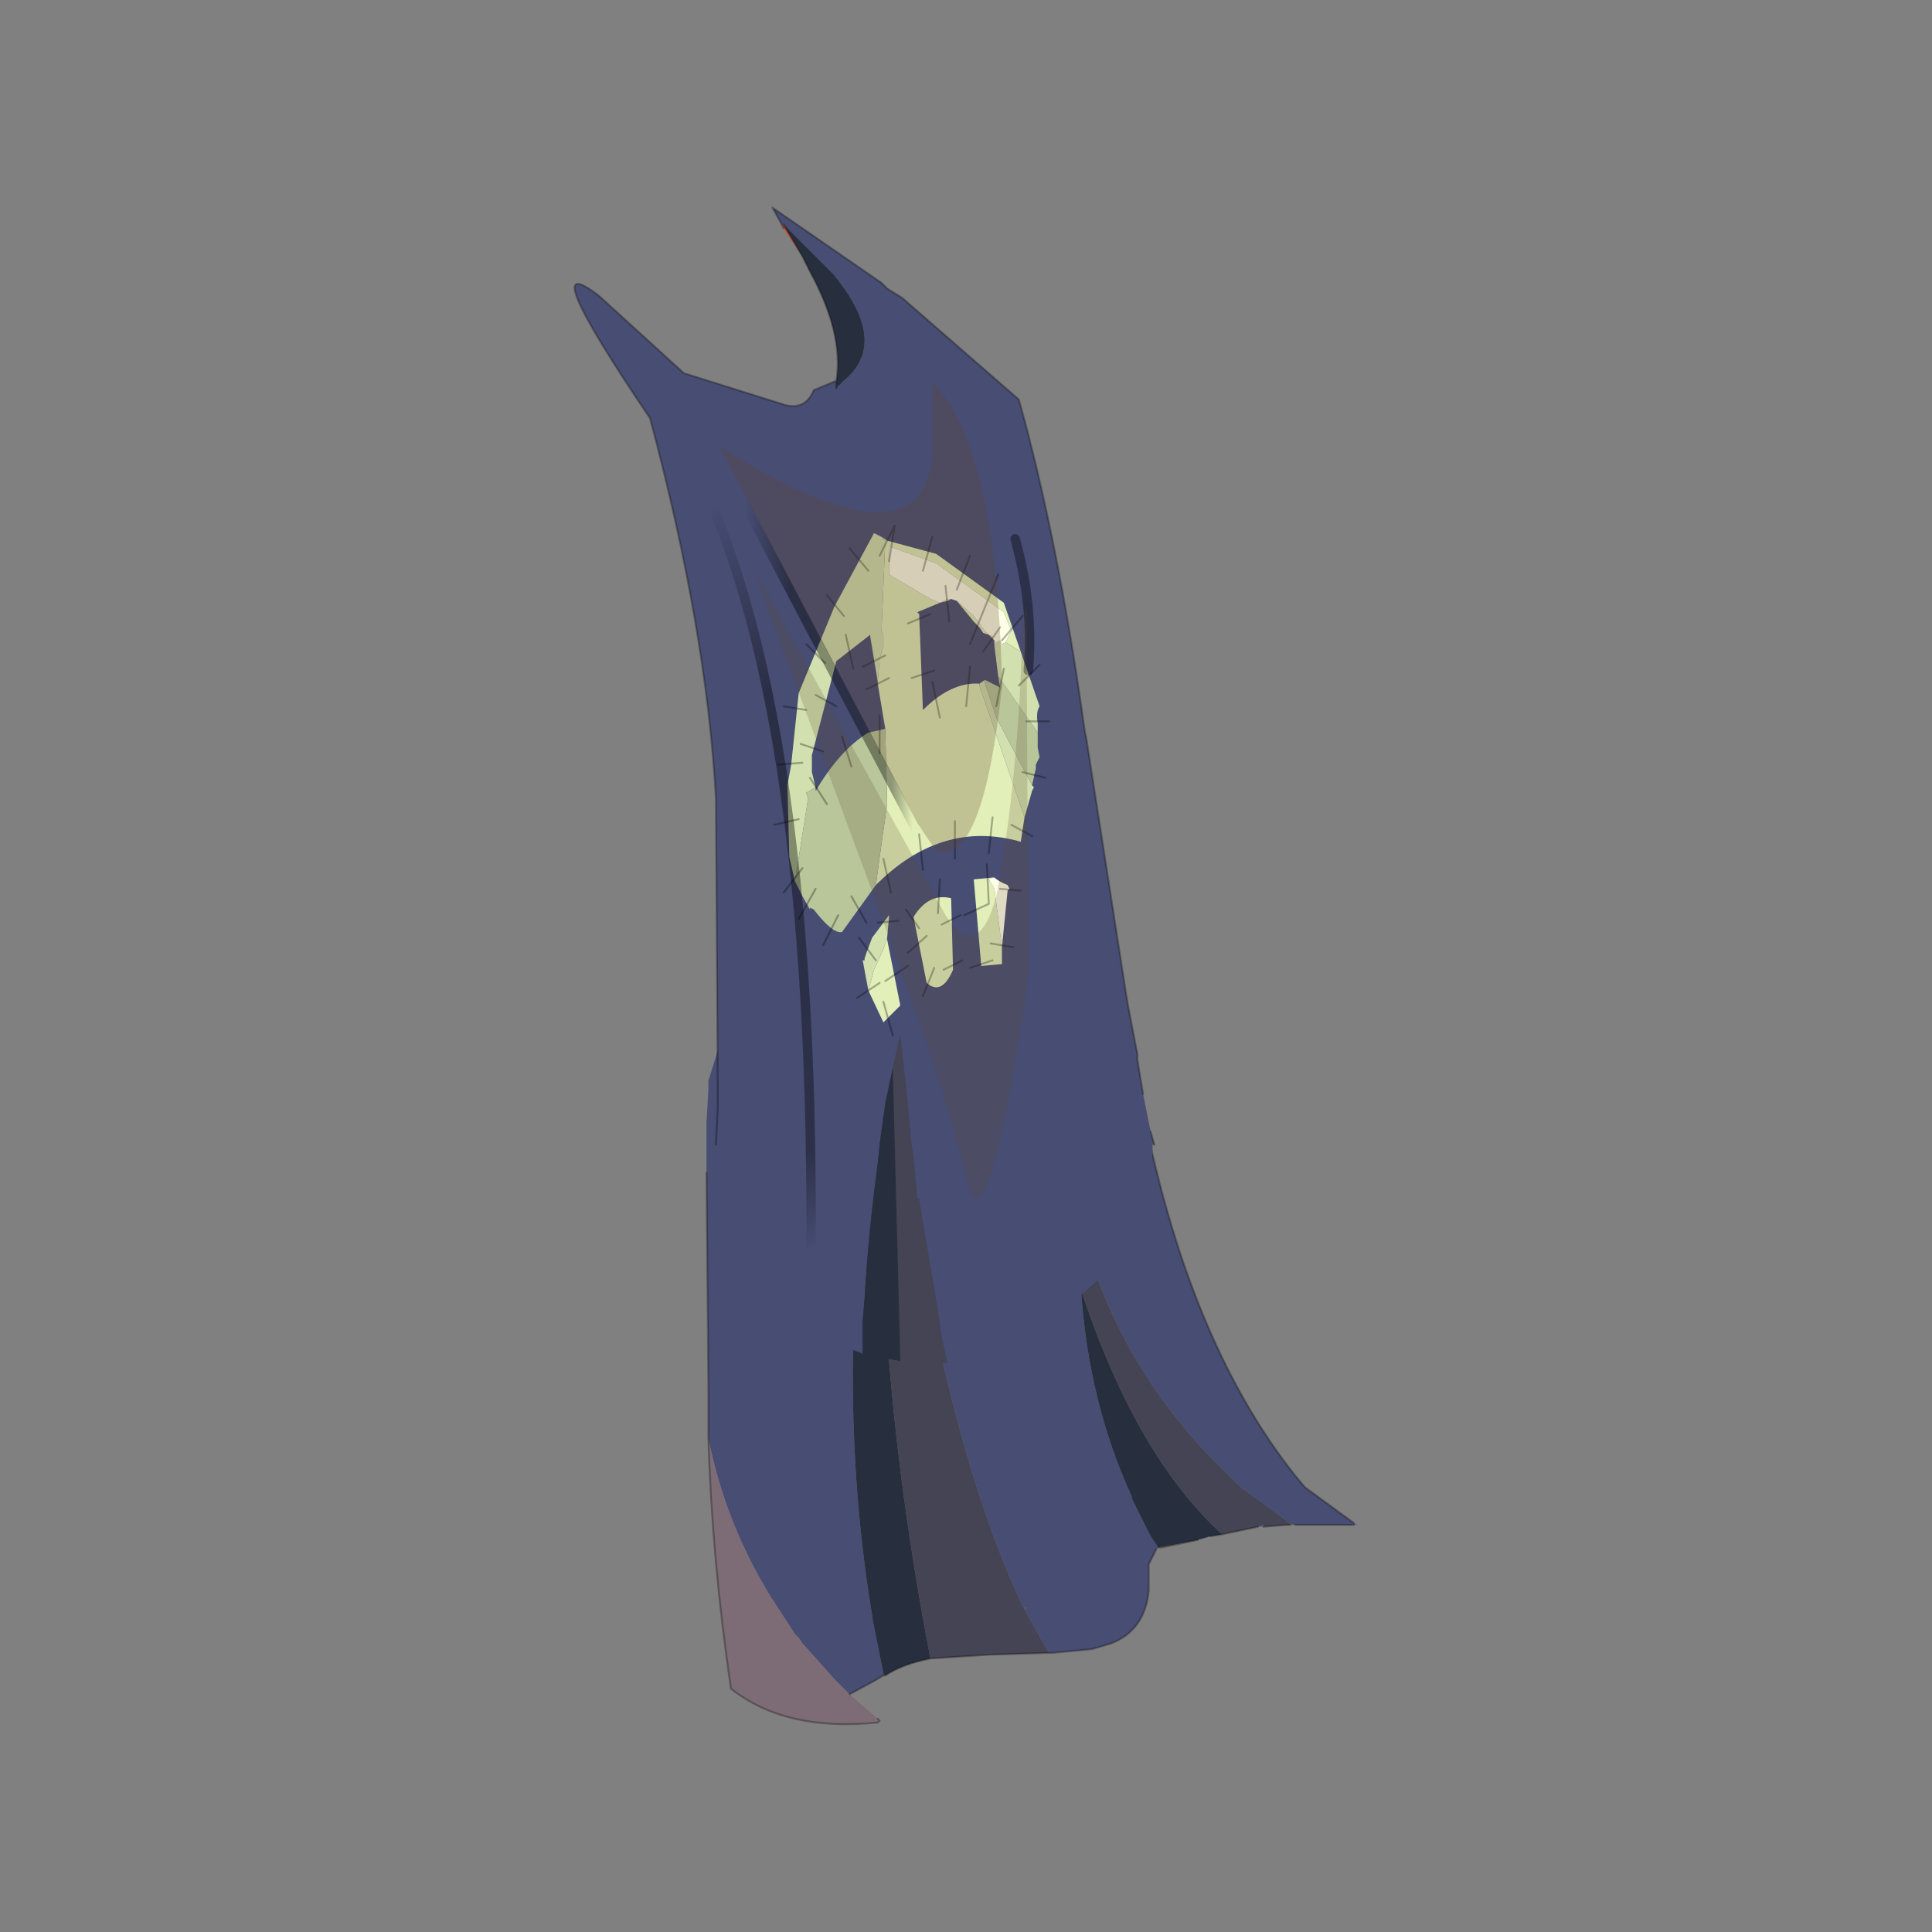 <?xml version="1.0" encoding="UTF-8" standalone="no"?>
<svg xmlns:xlink="http://www.w3.org/1999/xlink" height="440.0px" width="440.0px" xmlns="http://www.w3.org/2000/svg">
  <rect width="100%" height="100%" fill="#808080" stroke="none"/>
  <g transform="matrix(10.0, 0.0, 0.0, 10.0, 0.0, 0.0)">
    <use height="44.0" transform="matrix(0.909, 0.0, 0.0, 0.909, 2.0, 2.0)" width="44.0" xlink:href="#sprite0"/>
  </g>
  <defs>
    <g id="sprite0" transform="matrix(1.0, 0.0, 0.0, 1.0, 0.0, 0.0)">
      <use height="44.0" transform="matrix(1.0, 0.0, 0.0, 1.0, 0.0, 0.0)" width="44.0" xlink:href="#shape0"/>
      <use height="40.3" transform="matrix(0.943, 0.0, 0.0, 0.943, 12.2, 3.0)" width="20.8" xlink:href="#sprite1"/>
    </g>
    <g id="shape0" transform="matrix(1.0, 0.0, 0.0, 1.0, 0.0, 0.0)">
      <path d="M44.0 44.0 L0.0 44.0 0.0 0.0 44.0 0.0 44.0 44.0" fill="#43adca" fill-opacity="0.0" fill-rule="evenodd" stroke="none"/>
    </g>
    <g id="sprite1" transform="matrix(1.0, 0.0, 0.0, 1.0, 0.0, 0.0)">
      <use height="21.4" transform="matrix(1.0, 0.0, 0.0, 1.0, 3.5, 18.9)" width="17.3" xlink:href="#sprite2"/>
      <use height="31.0" transform="matrix(1.0, 0.0, 0.0, 1.0, 0.0, 0.0)" width="15.4" xlink:href="#sprite3"/>
    </g>
    <g id="sprite2" transform="matrix(1.0, 0.0, 0.0, 1.0, 5.85, 1.75)">
      <use height="21.4" transform="matrix(1.0, 0.0, 0.0, 1.0, -5.85, -1.75)" width="17.3" xlink:href="#shape1"/>
    </g>
    <g id="shape1" transform="matrix(1.0, 0.0, 0.0, 1.0, 5.85, 1.75)">
      <path d="M-4.15 -0.15 L-4.15 -0.1 -4.2 -0.1 -4.15 -0.15 M4.05 -0.1 L3.95 -0.05 3.95 -0.15 4.05 -0.1" fill="#cccccc" fill-rule="evenodd" stroke="none"/>
      <path d="M11.35 14.35 L11.35 14.3 11.45 14.35 11.35 14.35 M8.8 14.4 L8.95 14.35 8.95 14.4 8.8 14.4" fill="#555ba0" fill-rule="evenodd" stroke="none"/>
      <path d="M2.6 16.55 L2.65 16.55 2.6 16.6 2.6 16.55" fill="#596a61" fill-rule="evenodd" stroke="none"/>
      <path d="M7.2 14.75 L6.25 14.95 6.15 14.95 7.2 14.75" fill="#856e35" fill-rule="evenodd" stroke="none"/>
      <path d="M-1.0 0.9 L-0.95 0.7 -0.95 0.9 -1.0 0.9" fill="#2b301a" fill-rule="evenodd" stroke="none"/>
      <path d="M4.1 6.55 L4.1 6.5 4.1 6.3 4.15 6.5 4.15 6.55 4.1 6.55 M9.65 14.3 L9.75 14.35 9.65 14.35 9.65 14.3" fill="#4a5f18" fill-rule="evenodd" stroke="none"/>
      <path d="M-1.15 18.35 L-1.15 18.3 -1.1 18.35 -1.15 18.35" fill="#384913" fill-rule="evenodd" stroke="none"/>
      <path d="M-4.15 -0.15 L-4.05 -0.2 -3.65 -0.55 -2.45 -1.25 -1.8 -1.5 -1.75 -1.55 -1.1 -1.65 -0.75 -1.7 -0.1 -1.75 0.7 -1.7 0.8 -1.7 0.85 -1.7 1.1 -1.6 1.1 -1.55 1.05 -1.5 1.15 -0.55 1.5 2.55 1.55 2.8 1.6 2.8 1.6 2.55 1.2 -0.55 1.1 -1.5 1.1 -1.55 1.15 -1.6 1.3 -1.6 2.45 -1.2 2.7 -1.05 3.0 -0.85 3.05 -0.55 3.55 1.4 3.55 1.5 3.6 1.65 3.3 2.55 3.25 2.7 3.2 2.8 3.9 2.8 3.85 2.55 3.7 1.65 3.65 1.4 3.65 1.25 3.25 -0.55 3.25 -0.7 3.45 -0.55 3.95 -0.15 3.95 -0.05 4.05 -0.1 4.7 0.65 5.5 2.3 5.55 2.55 5.6 2.8 5.7 3.3 5.7 3.35 5.8 3.65 6.0 4.5 Q7.25 9.85 9.8 13.05 L10.05 13.35 11.35 14.3 11.35 14.35 9.8 14.35 9.75 14.35 9.65 14.3 8.35 13.35 8.3 13.3 8.25 13.25 Q5.5 10.7 4.4 7.4 L4.35 7.2 4.15 6.55 4.15 6.5 4.1 6.3 4.1 6.5 4.1 6.55 4.1 7.1 4.1 7.4 4.1 7.75 4.1 8.1 Q4.3 11.1 5.45 13.6 L5.45 13.65 5.95 14.65 6.15 14.95 6.1 15.0 5.9 15.4 5.9 15.85 5.9 16.1 Q5.8 17.15 4.9 17.5 L4.4 17.65 3.35 17.75 3.25 17.75 2.6 16.6 2.65 16.55 2.6 16.55 2.55 16.5 Q1.25 13.75 0.3 9.45 L0.15 8.75 0.05 8.05 -0.45 5.1 -0.6 3.95 -0.65 3.65 -0.75 2.8 -0.75 2.55 -0.95 0.9 -0.95 0.7 -1.0 0.9 -1.05 1.1 -1.35 2.55 -1.35 2.8 -1.4 2.9 -1.5 3.65 -1.55 4.15 -1.9 7.75 -1.95 8.35 -1.95 9.2 Q-2.05 13.15 -1.45 16.75 L-1.45 16.8 -1.15 18.3 -1.15 18.35 -1.4 18.5 -2.05 18.85 -2.45 18.45 -3.3 17.5 -3.4 17.35 -3.5 17.25 -4.15 16.25 Q-5.35 14.3 -5.8 12.05 L-5.8 10.75 -5.85 5.0 -5.85 4.0 -5.85 3.85 -5.85 3.65 -5.8 2.8 -5.8 2.65 -5.8 2.55 -5.55 1.75 -5.3 1.25 -4.8 0.55 -4.4 0.1 -4.2 -0.1 -4.15 -0.1 -4.15 -0.15" fill="#474d73" fill-rule="evenodd" stroke="none"/>
      <path d="M-1.05 1.1 L-1.0 0.9 -0.95 0.9 -0.75 2.55 -0.75 2.8 -0.65 3.65 -0.6 3.95 -0.45 5.1 0.05 8.05 0.15 8.75 0.3 9.45 Q1.25 13.75 2.55 16.5 L2.6 16.55 2.6 16.6 3.25 17.75 1.65 17.8 0.1 17.9 Q-1.65 8.8 -1.05 1.1 M4.1 8.1 L4.1 7.75 4.1 7.4 4.1 7.1 4.1 6.55 4.15 6.55 4.35 7.2 4.4 7.4 Q5.5 10.7 8.25 13.25 L8.3 13.3 8.35 13.35 9.65 14.3 9.65 14.35 9.55 14.35 8.95 14.4 8.95 14.35 8.8 14.4 7.85 14.6 Q5.55 12.5 4.1 8.1" fill="#454455" fill-rule="evenodd" stroke="none"/>
      <path d="M-1.15 18.3 L-1.45 16.8 -1.45 16.75 Q-2.05 13.15 -1.95 9.2 L-1.95 8.35 -1.9 7.75 -1.55 4.15 -1.5 3.65 -1.4 2.9 -1.35 2.8 -1.35 2.55 -1.05 1.1 Q-1.65 8.8 0.1 17.9 -0.65 18.05 -1.1 18.35 L-1.15 18.3 M6.15 14.95 L5.95 14.65 5.45 13.65 5.45 13.6 Q4.3 11.1 4.1 8.1 5.55 12.5 7.85 14.6 L7.55 14.65 7.2 14.75 6.15 14.95" fill="#272f3f" fill-rule="evenodd" stroke="none"/>
      <path d="M-5.8 12.05 Q-5.35 14.3 -4.15 16.25 L-3.5 17.25 -3.4 17.35 -3.3 17.5 -2.45 18.45 -2.05 18.85 -1.3 19.5 -1.25 19.55 -1.3 19.6 Q-3.75 19.85 -5.2 18.7 -5.7 15.3 -5.8 12.05" fill="#7d6c76" fill-rule="evenodd" stroke="none"/>
      <path d="M-5.85 5.0 L-5.8 10.75 -5.8 12.05 Q-5.7 15.3 -5.2 18.7 -3.75 19.85 -1.3 19.6 L-1.25 19.55 -1.3 19.5 M-2.05 18.85 L-1.4 18.5 -1.15 18.35 -1.1 18.35 M3.25 17.75 L3.35 17.75 4.4 17.65 4.9 17.5 Q5.8 17.15 5.9 16.1 L5.9 15.85 5.9 15.4 6.1 15.0 M9.8 14.35 L11.35 14.35 M11.35 14.3 L10.05 13.35 9.8 13.05 Q7.25 9.85 6.0 4.5 L5.8 3.65 5.7 3.35 5.7 3.3 M7.85 14.6 L8.8 14.4 M8.95 14.4 L9.55 14.35 9.65 14.35 M6.15 14.95 L6.25 14.95 7.2 14.75 M7.55 14.65 L7.85 14.6 M0.1 17.9 L1.65 17.8 3.25 17.75 M0.1 17.9 Q-0.65 18.05 -1.1 18.35" fill="none" stroke="#000000" stroke-linecap="round" stroke-linejoin="round" stroke-opacity="0.302" stroke-width="0.05"/>
    </g>
    <g id="sprite3" transform="matrix(1.0, 0.0, 0.0, 1.0, 3.05, 2.05)">
      <use height="31.0" transform="matrix(1.0, 0.0, 0.0, 1.0, -3.05, -2.05)" width="15.4" xlink:href="#shape2"/>
    </g>
    <g id="shape2" transform="matrix(1.0, 0.0, 0.0, 1.0, 3.05, 2.05)">
      <path d="M3.0 -0.75 L2.5 -1.6 2.45 -1.6 2.5 -1.5 3.0 -0.75" fill="#c84524" fill-rule="evenodd" stroke="none"/>
      <path d="M2.5 -1.6 L3.85 -0.25 4.0 -0.05 Q5.25 1.6 4.1 2.55 L3.9 2.75 3.9 2.55 3.3 2.8 Q3.05 3.4 2.4 3.15 L-0.15 2.35 -2.4 0.3 Q-4.2 -1.1 -1.05 3.55 0.45 9.15 0.7 13.65 L0.75 21.45 0.75 21.75 0.75 21.85 0.7 22.85 0.7 24.2 Q0.95 25.3 1.65 26.25 L2.05 26.75 2.3 26.95 2.35 27.0 4.2 28.25 4.6 28.4 4.6 27.55 4.65 26.95 Q4.75 25.2 5.0 23.35 L5.05 22.85 5.15 22.1 5.2 21.75 5.4 20.8 5.6 19.9 5.8 21.75 5.9 22.85 5.95 22.85 5.95 23.15 6.1 24.3 6.6 27.25 6.7 27.95 6.85 28.65 8.05 28.15 Q8.25 27.95 9.1 27.5 L10.45 26.8 11.45 25.9 11.85 25.15 12.15 24.4 12.3 23.05 12.3 22.85 12.35 22.85 12.25 22.5 12.1 21.75 12.05 21.5 11.9 20.6 11.9 20.45 11.65 19.15 11.6 18.85 10.55 12.1 10.5 11.85 Q9.8 6.8 8.75 3.05 L5.65 0.35 5.25 0.1 5.1 -0.05 2.2 -2.05 2.45 -1.6 2.5 -1.6" fill="#474d73" fill-rule="evenodd" stroke="none"/>
      <path d="M5.6 28.6 L6.3 28.65 6.45 28.65 6.85 28.65 6.7 27.95 6.6 27.25 6.1 24.3 6.05 24.25 5.95 23.15 5.9 22.85 5.8 21.75 5.6 19.9 5.4 20.8 5.6 28.6" fill="#454455" fill-rule="evenodd" stroke="none"/>
      <path d="M3.0 -0.75 L3.05 -0.65 3.2 -0.35 Q4.1 1.3 3.9 2.55 L3.9 2.75 4.1 2.55 Q5.25 1.6 4.0 -0.05 L3.85 -0.25 2.5 -1.6 3.0 -0.75 M4.6 28.4 L5.6 28.6 5.4 20.8 5.2 21.75 5.15 22.1 5.05 22.85 5.0 23.35 Q4.75 25.2 4.65 26.95 L4.6 27.55 4.6 28.4" fill="#272f3f" fill-rule="evenodd" stroke="none"/>
      <path d="M3.9 2.55 Q4.1 1.3 3.2 -0.35 L3.05 -0.65 3.0 -0.75 2.5 -1.6 M3.9 2.75 L3.9 2.55 3.3 2.8 Q3.05 3.4 2.4 3.15 L-0.15 2.35 -2.4 0.3 Q-4.2 -1.1 -1.05 3.55 0.45 9.15 0.7 13.65 L0.75 21.45 0.75 21.75 0.75 21.85 0.7 22.85 M12.35 22.85 L12.25 22.5 M12.05 21.5 L11.9 20.6 11.9 20.45 11.65 19.15 11.6 18.85 10.55 12.1 10.5 11.85 Q9.8 6.8 8.75 3.05 L5.65 0.35 5.25 0.1 5.1 -0.05 2.2 -2.05 2.45 -1.6 2.5 -1.5" fill="none" stroke="#000000" stroke-linecap="round" stroke-linejoin="round" stroke-opacity="0.302" stroke-width="0.05"/>
      <path d="M6.65 8.45 L6.4 8.35 5.3 7.7 5.3 6.95 6.55 7.4 8.35 8.7 8.55 9.2 8.4 9.5 8.8 9.75 8.35 8.45 6.55 7.15 5.25 6.8 5.1 6.7 5.2 6.8 5.1 9.2 5.15 9.3 5.15 9.6 5.05 9.95 5.0 10.55 5.0 10.6 5.2 11.8 5.2 11.85 5.25 13.8 5.1 14.85 4.95 15.95 Q6.7 14.2 8.8 14.8 L8.9 14.15 7.7 10.65 7.7 10.6 Q6.95 10.55 6.2 11.3 L6.1 8.75 6.05 8.7 6.65 8.45 6.85 8.4 6.95 8.35 6.85 8.35 6.75 8.4 6.65 8.45 M8.05 9.4 L8.05 9.35 8.05 9.4 M7.95 9.3 L7.85 9.2 7.55 8.8 7.1 8.4 7.55 8.95 7.7 9.1 7.8 9.25 7.95 9.3 M5.25 17.35 L5.15 17.65 4.9 18.2 4.75 18.75 5.15 19.6 5.6 19.15 5.25 17.4 5.25 17.35 M8.05 15.75 L7.55 15.8 7.75 18.1 8.3 18.05 8.3 17.6 8.1 16.05 7.95 15.8 8.05 15.75" fill="#e2efb9" fill-rule="evenodd" stroke="none"/>
      <path d="M7.7 10.6 L7.7 10.65 8.9 14.15 9.1 13.45 9.15 13.35 9.1 13.3 8.15 11.5 7.85 10.6 7.85 10.5 7.7 10.6 M5.0 10.55 L5.05 9.95 5.15 9.6 5.15 9.3 5.1 9.2 5.2 6.8 5.1 6.7 4.9 6.6 3.85 8.55 2.9 10.85 2.7 12.75 2.6 13.3 2.65 15.2 2.8 15.85 3.15 13.65 3.1 13.5 3.35 13.35 3.25 12.95 3.25 12.5 3.9 10.0 4.8 9.3 4.8 9.35 5.0 10.55 M8.8 9.75 L8.4 9.5 8.3 9.55 8.25 9.45 8.15 9.5 8.1 9.55 8.1 9.6 8.2 10.4 9.25 11.9 9.25 11.65 Q9.2 11.35 9.3 11.2 L8.8 9.75 M8.1 9.45 L8.05 9.4 8.05 9.35 7.95 9.3 8.05 9.4 8.1 9.45 M5.25 17.35 L5.3 16.8 5.3 16.75 4.85 17.35 4.7 17.75 4.65 17.9 4.65 17.95 4.6 17.95 4.75 18.75 4.9 18.2 5.15 17.65 5.25 17.35" fill="#d1e0ae" fill-rule="evenodd" stroke="none"/>
      <path d="M8.4 9.5 L8.55 9.2 8.35 8.7 6.55 7.4 5.3 6.95 5.3 7.7 6.4 8.35 6.65 8.45 6.75 8.4 6.85 8.35 6.95 8.35 7.1 8.4 7.55 8.8 7.85 9.2 7.95 9.3 8.05 9.35 8.05 9.4 8.1 9.45 8.1 9.5 8.1 9.55 8.15 9.5 8.25 9.45 8.3 9.55 8.4 9.5 M8.3 17.6 L8.45 16.1 8.5 16.05 8.45 15.95 Q8.2 15.85 8.1 15.75 L8.05 15.75 7.95 15.8 8.1 16.05 8.3 17.6" fill="#ffffe7" fill-rule="evenodd" stroke="none"/>
      <path d="M4.95 15.95 L5.1 14.85 5.25 13.8 5.2 11.85 5.2 11.8 4.75 11.9 Q4.0 12.35 3.35 13.45 L3.35 13.35 3.1 13.5 3.15 13.65 2.8 15.85 3.0 16.25 3.2 16.6 3.2 16.55 3.3 16.6 Q3.8 17.25 4.05 17.2 L4.95 15.95 M9.25 11.9 L8.2 10.4 8.25 10.7 7.85 10.5 7.85 10.6 8.15 11.5 9.1 13.3 9.2 12.85 9.2 12.75 9.3 12.55 9.25 12.3 9.25 12.25 9.25 11.9" fill="#b8c699" fill-rule="evenodd" stroke="none"/>
      <path d="M4.75 7.6 L4.25 7.0 M5.2 9.85 L4.6 10.15 M4.15 9.3 L4.35 10.2 M5.3 10.45 L4.7 10.75 M3.35 10.9 L3.9 11.2 M2.95 12.2 L3.55 12.4 M3.6 10.05 L3.1 9.55 M4.1 8.8 L3.65 8.25 M3.0 12.7 L2.35 12.75 M3.1 11.3 L2.5 11.2 M2.9 14.2 L2.25 14.35 M3.0 15.5 L2.5 16.15 M3.35 16.05 L2.9 16.85 M6.1 14.6 L6.2 15.55 M5.15 15.25 L5.35 16.15 M4.3 16.25 L4.7 16.95 M3.65 13.8 L3.2 13.1 M5.0 16.95 L5.55 16.9 M4.95 17.95 L4.5 17.35 M5.05 18.55 L4.45 18.95 M5.15 19.05 L5.4 19.95 M5.2 18.5 L5.8 18.1 M3.95 16.75 L3.55 17.55 M4.3 12.8 L4.05 12.0 M5.05 12.45 L5.05 11.45 M6.2 7.6 L6.45 6.7 M7.45 9.55 L8.2 7.7 M8.3 9.45 L8.85 8.8 M7.8 9.75 L8.25 9.1 M6.4 8.75 L5.8 9.0 M6.9 8.95 L6.8 8.0 M7.1 8.1 L7.45 7.2 M8.35 10.2 L8.15 11.2 M7.05 14.25 L7.05 15.25 M8.05 14.15 L7.95 15.1 M8.55 14.35 L9.1 14.65 M8.6 17.6 L8.0 17.5 M7.45 18.15 L8.05 17.95 M7.9 15.4 L7.95 16.45 7.3 16.75 M8.75 10.65 L9.3 10.1 M8.95 11.6 L9.55 11.6 M8.85 12.95 L9.45 13.1 M8.8 16.1 L8.25 16.05 M7.45 10.15 L7.35 11.2 M6.45 10.55 L6.65 11.5 M5.05 7.2 L5.45 6.4 5.3 7.35 M6.5 10.25 L5.9 10.45" fill="none" stroke="#000000" stroke-linecap="round" stroke-linejoin="round" stroke-opacity="0.302" stroke-width="0.05"/>
      <path d="M6.3 18.55 Q6.7 18.9 7.0 18.2 L6.95 16.3 Q6.35 16.15 5.95 16.8 L6.3 18.55" fill="#e2efb9" fill-rule="evenodd" stroke="none"/>
      <path d="M5.8 17.75 L6.3 17.3 M6.2 18.9 L6.5 18.15 M7.25 17.95 L6.75 18.2 M7.2 16.75 L6.7 17.0 M6.65 15.8 L6.6 16.7 M5.75 16.6 L6.1 17.1" fill="none" stroke="#000000" stroke-linecap="round" stroke-linejoin="round" stroke-opacity="0.302" stroke-width="0.05"/>
      <path d="M1.3 5.5 L6.45 15.3 6.9 15.95" fill="none" stroke="url(#gradient0)" stroke-linecap="round" stroke-linejoin="round" stroke-width="0.25"/>
      <path d="M8.65 6.75 Q9.15 8.55 9.0 10.25" fill="none" stroke="url(#gradient1)" stroke-linecap="round" stroke-linejoin="round" stroke-width="0.25"/>
      <path d="M3.15 28.4 L3.15 28.85" fill="none" stroke="url(#gradient2)" stroke-linecap="round" stroke-linejoin="round" stroke-width="0.25"/>
      <path d="M-0.15 4.3 Q3.55 11.0 3.2 27.7 L3.2 28.15 3.15 28.4" fill="none" stroke="url(#gradient3)" stroke-linecap="round" stroke-linejoin="round" stroke-width="0.25"/>
      <path d="M0.8 4.3 L0.9 4.5 6.05 14.3 6.35 14.75 6.5 14.95 6.55 15.05 6.65 15.05 Q7.8 15.3 8.3 10.7 L8.3 10.55 Q8.15 4.25 6.45 2.6 L6.45 4.55 Q6.15 7.65 0.8 4.3" fill="#63472e" fill-opacity="0.263" fill-rule="evenodd" stroke="none"/>
      <path d="M8.85 9.0 Q8.75 13.1 8.15 16.25 7.65 18.05 6.8 16.75 L1.65 7.45 5.25 17.2 Q6.85 21.5 7.35 23.75 7.9 26.05 9.0 18.35 L8.95 8.55 8.85 9.0" fill="#63472e" fill-opacity="0.2" fill-rule="evenodd" stroke="none"/>
    </g>
    <linearGradient gradientTransform="matrix(0.003, 0.0, 0.0, 0.006, 3.95, 10.65)" gradientUnits="userSpaceOnUse" id="gradient0" spreadMethod="pad" x1="-819.2" x2="819.2">
      <stop offset="0.0" stop-color="#000000" stop-opacity="0.0"/>
      <stop offset="0.239" stop-color="#000000" stop-opacity="0.392"/>
      <stop offset="0.788" stop-color="#000000" stop-opacity="0.373"/>
      <stop offset="0.902" stop-color="#000000" stop-opacity="0.0"/>
    </linearGradient>
    <linearGradient gradientTransform="matrix(0.001, -0.009, 0.01, 0.002, 8.5, 10.3)" gradientUnits="userSpaceOnUse" id="gradient1" spreadMethod="pad" x1="-819.2" x2="819.2">
      <stop offset="0.0" stop-color="#000000" stop-opacity="0.0"/>
      <stop offset="0.239" stop-color="#000000" stop-opacity="0.392"/>
      <stop offset="0.788" stop-color="#000000" stop-opacity="0.373"/>
      <stop offset="0.902" stop-color="#000000" stop-opacity="0.0"/>
    </linearGradient>
    <linearGradient gradientTransform="matrix(0.005, 0.012, -0.014, 0.006, 1.5, 16.1)" gradientUnits="userSpaceOnUse" id="gradient2" spreadMethod="pad" x1="-819.2" x2="819.2">
      <stop offset="0.0" stop-color="#000000" stop-opacity="0.0"/>
      <stop offset="0.239" stop-color="#000000" stop-opacity="0.392"/>
      <stop offset="0.788" stop-color="#000000" stop-opacity="0.373"/>
      <stop offset="0.902" stop-color="#000000" stop-opacity="0.0"/>
    </linearGradient>
    <linearGradient gradientTransform="matrix(0.005, 0.012, -0.014, 0.006, 1.55, 17.05)" gradientUnits="userSpaceOnUse" id="gradient3" spreadMethod="pad" x1="-819.2" x2="819.2">
      <stop offset="0.0" stop-color="#000000" stop-opacity="0.0"/>
      <stop offset="0.239" stop-color="#000000" stop-opacity="0.392"/>
      <stop offset="0.788" stop-color="#000000" stop-opacity="0.373"/>
      <stop offset="0.902" stop-color="#000000" stop-opacity="0.0"/>
    </linearGradient>
  </defs>
</svg>

